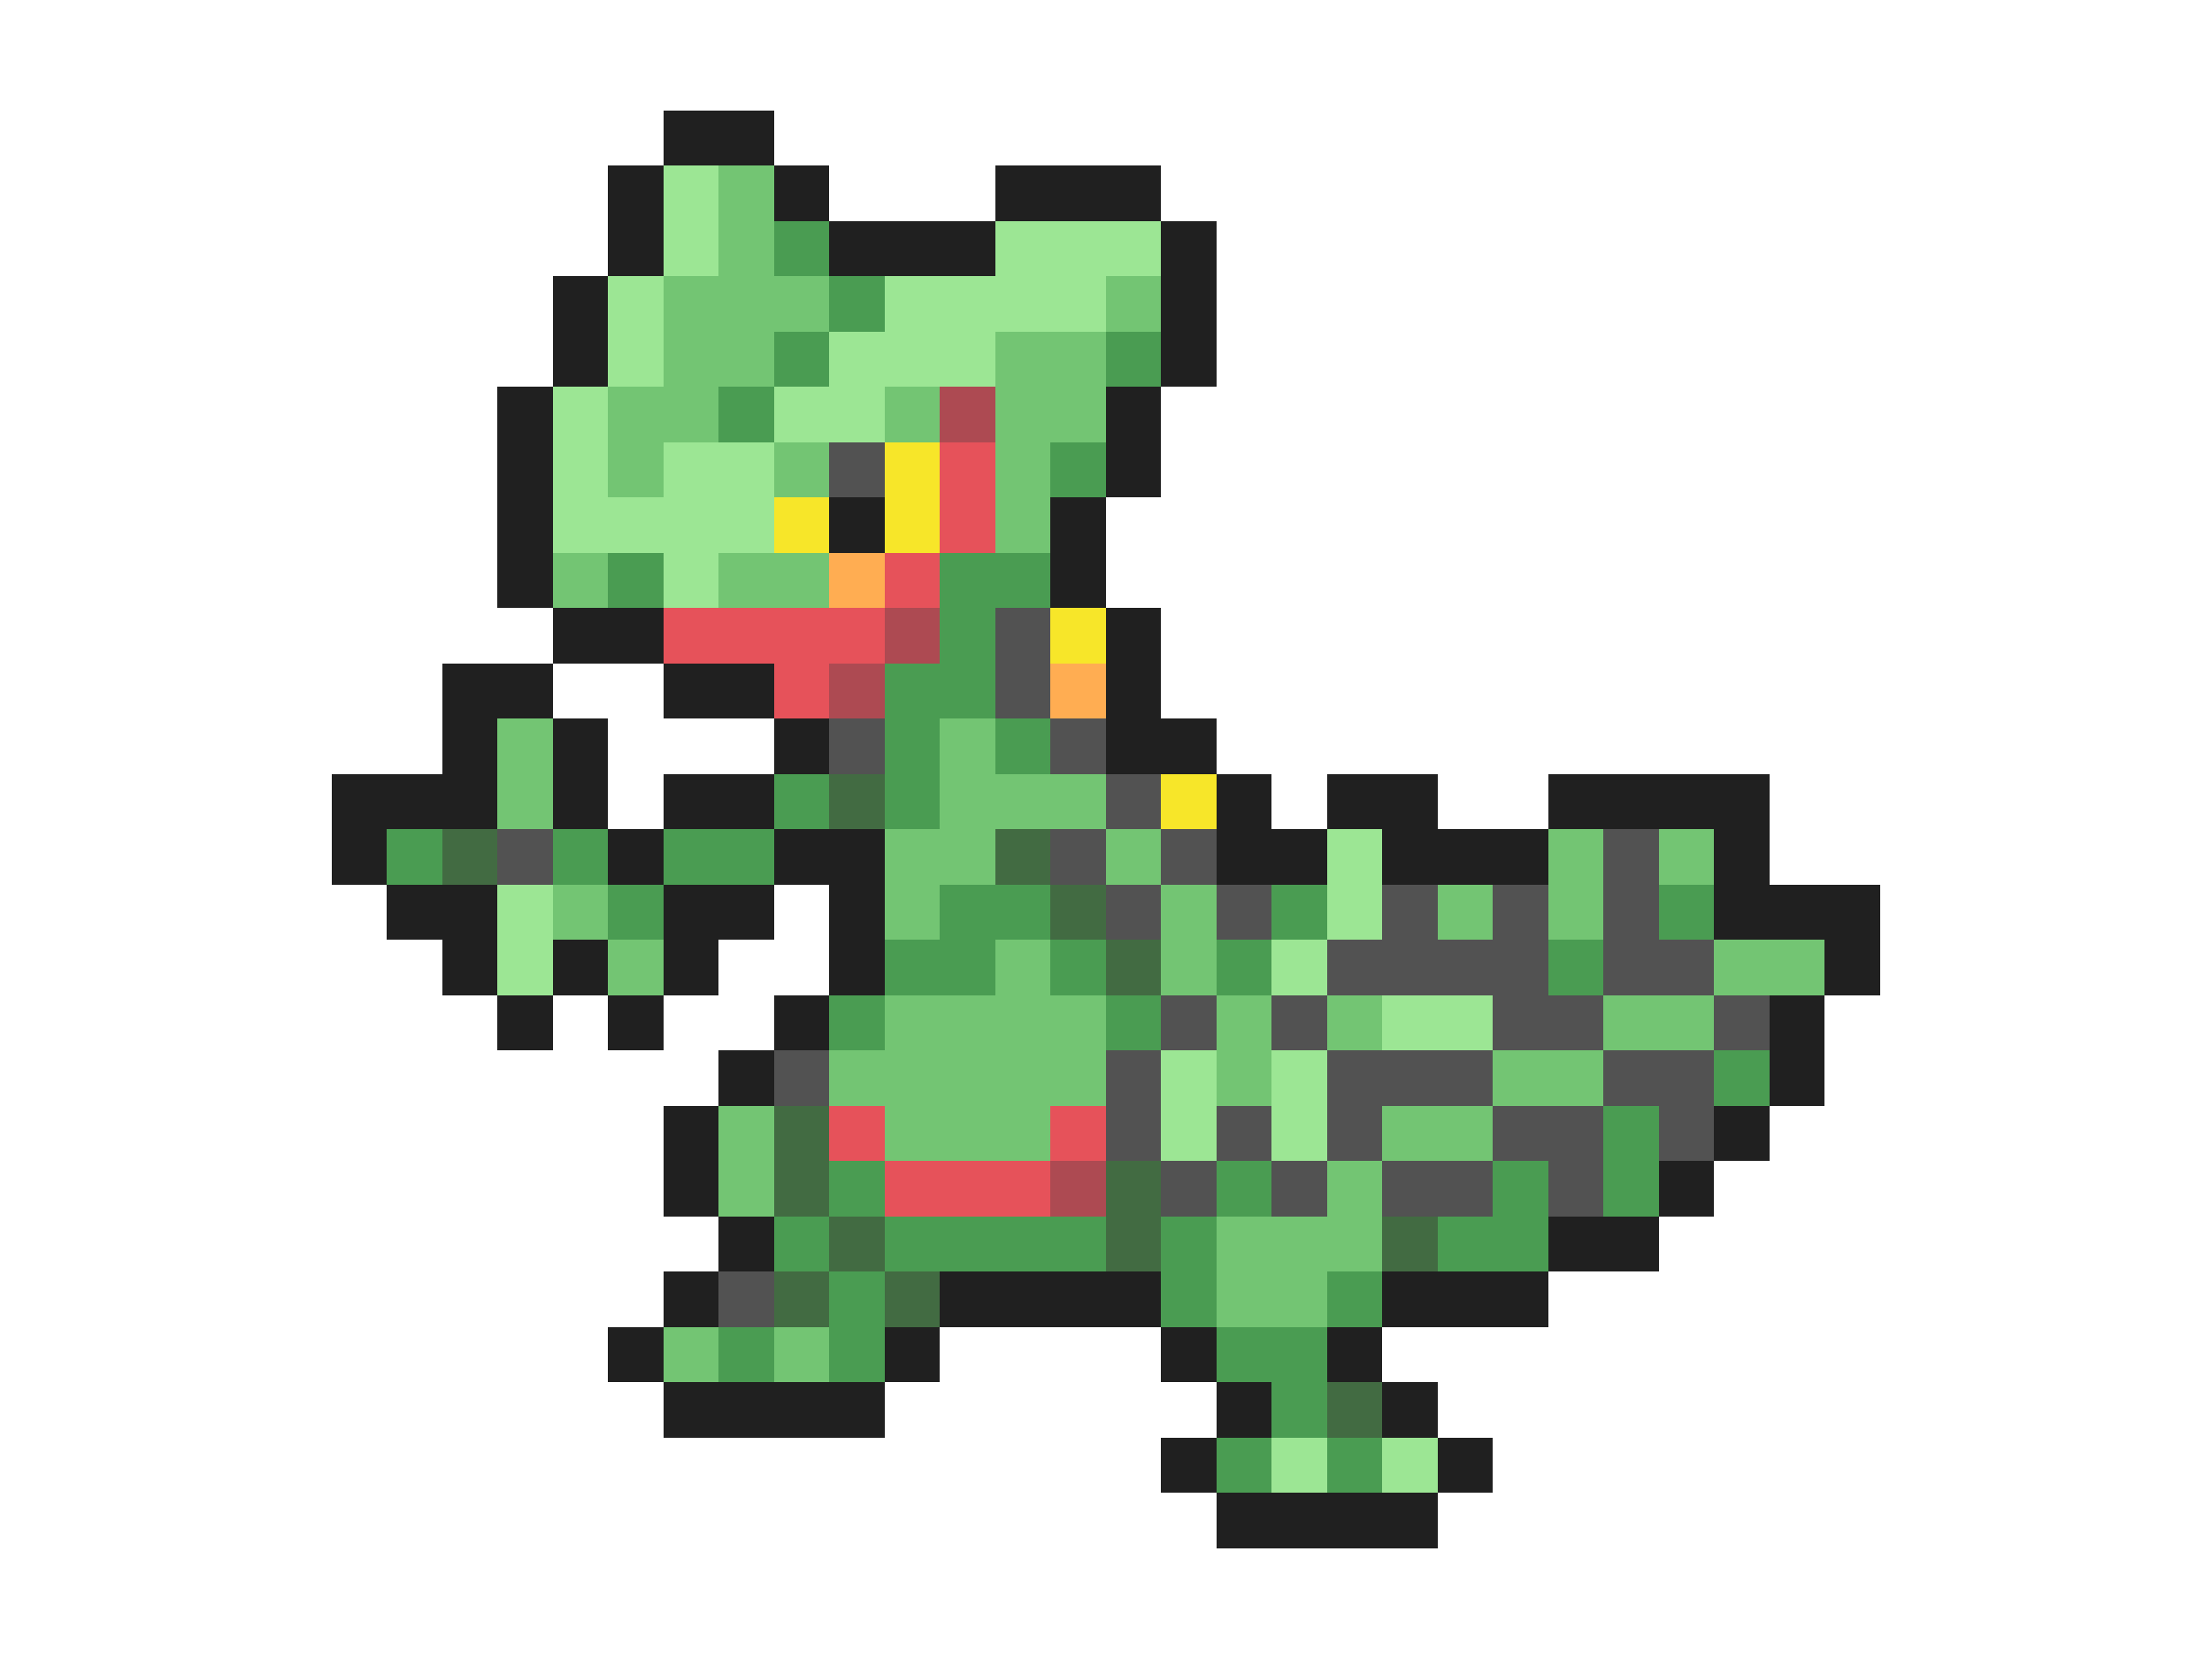 <svg xmlns="http://www.w3.org/2000/svg" viewBox="0 -0.5 40 30" shape-rendering="crispEdges">
<path stroke="#202020" d="M12 2h2M11 3h1M14 3h1M18 3h3M11 4h1M15 4h3M21 4h1M10 5h1M21 5h1M10 6h1M21 6h1M9 7h1M20 7h1M9 8h1M20 8h1M9 9h1M15 9h1M19 9h1M9 10h1M19 10h1M10 11h2M20 11h1M8 12h2M12 12h2M20 12h1M8 13h1M10 13h1M14 13h1M20 13h2M6 14h3M10 14h1M12 14h2M22 14h1M24 14h2M28 14h4M6 15h1M11 15h1M14 15h2M22 15h2M25 15h3M31 15h1M7 16h2M12 16h2M15 16h1M31 16h3M8 17h1M10 17h1M12 17h1M15 17h1M33 17h1M9 18h1M11 18h1M14 18h1M32 18h1M13 19h1M32 19h1M12 20h1M31 20h1M12 21h1M30 21h1M13 22h1M28 22h2M12 23h1M17 23h4M25 23h3M11 24h1M16 24h1M21 24h1M24 24h1M12 25h4M22 25h1M25 25h1M21 26h1M26 26h1M22 27h4" />
<path stroke="#9ce694" d="M12 3h1M12 4h1M18 4h3M11 5h1M16 5h4M11 6h1M15 6h3M10 7h1M14 7h2M10 8h1M12 8h2M10 9h4M12 10h1M24 15h1M9 16h1M24 16h1M9 17h1M23 17h1M25 18h2M21 19h1M23 19h1M21 20h1M23 20h1M23 26h1M25 26h1" />
<path stroke="#73c573" d="M13 3h1M13 4h1M12 5h3M20 5h1M12 6h2M18 6h2M11 7h2M16 7h1M18 7h2M11 8h1M14 8h1M18 8h1M18 9h1M10 10h1M13 10h2M9 13h1M17 13h1M9 14h1M17 14h3M16 15h2M20 15h1M28 15h1M30 15h1M10 16h1M16 16h1M21 16h1M26 16h1M28 16h1M11 17h1M18 17h1M21 17h1M31 17h2M16 18h4M22 18h1M24 18h1M29 18h2M15 19h5M22 19h1M27 19h2M13 20h1M16 20h3M25 20h2M13 21h1M24 21h1M22 22h3M22 23h2M12 24h1M14 24h1" />
<path stroke="#4a9c52" d="M14 4h1M15 5h1M14 6h1M20 6h1M13 7h1M19 8h1M11 10h1M17 10h2M17 11h1M16 12h2M16 13h1M18 13h1M14 14h1M16 14h1M7 15h1M10 15h1M12 15h2M11 16h1M17 16h2M23 16h1M30 16h1M16 17h2M19 17h1M22 17h1M28 17h1M15 18h1M20 18h1M31 19h1M29 20h1M15 21h1M22 21h1M27 21h1M29 21h1M14 22h1M16 22h4M21 22h1M26 22h2M15 23h1M21 23h1M24 23h1M13 24h1M15 24h1M22 24h2M23 25h1M22 26h1M24 26h1" />
<path stroke="#ad4a52" d="M17 7h1M16 11h1M15 12h1M19 21h1" />
<path stroke="#525252" d="M15 8h1M18 11h1M18 12h1M15 13h1M19 13h1M20 14h1M9 15h1M19 15h1M21 15h1M29 15h1M20 16h1M22 16h1M25 16h1M27 16h1M29 16h1M24 17h4M29 17h2M21 18h1M23 18h1M27 18h2M31 18h1M14 19h1M20 19h1M24 19h3M29 19h2M20 20h1M22 20h1M24 20h1M27 20h2M30 20h1M21 21h1M23 21h1M25 21h2M28 21h1M13 23h1" />
<path stroke="#f7e629" d="M16 8h1M14 9h1M16 9h1M19 11h1M21 14h1" />
<path stroke="#e6525a" d="M17 8h1M17 9h1M16 10h1M12 11h4M14 12h1M15 20h1M19 20h1M16 21h3" />
<path stroke="#ffad52" d="M15 10h1M19 12h1" />
<path stroke="#426b42" d="M15 14h1M8 15h1M18 15h1M19 16h1M20 17h1M14 20h1M14 21h1M20 21h1M15 22h1M20 22h1M25 22h1M14 23h1M16 23h1M24 25h1" />
</svg>